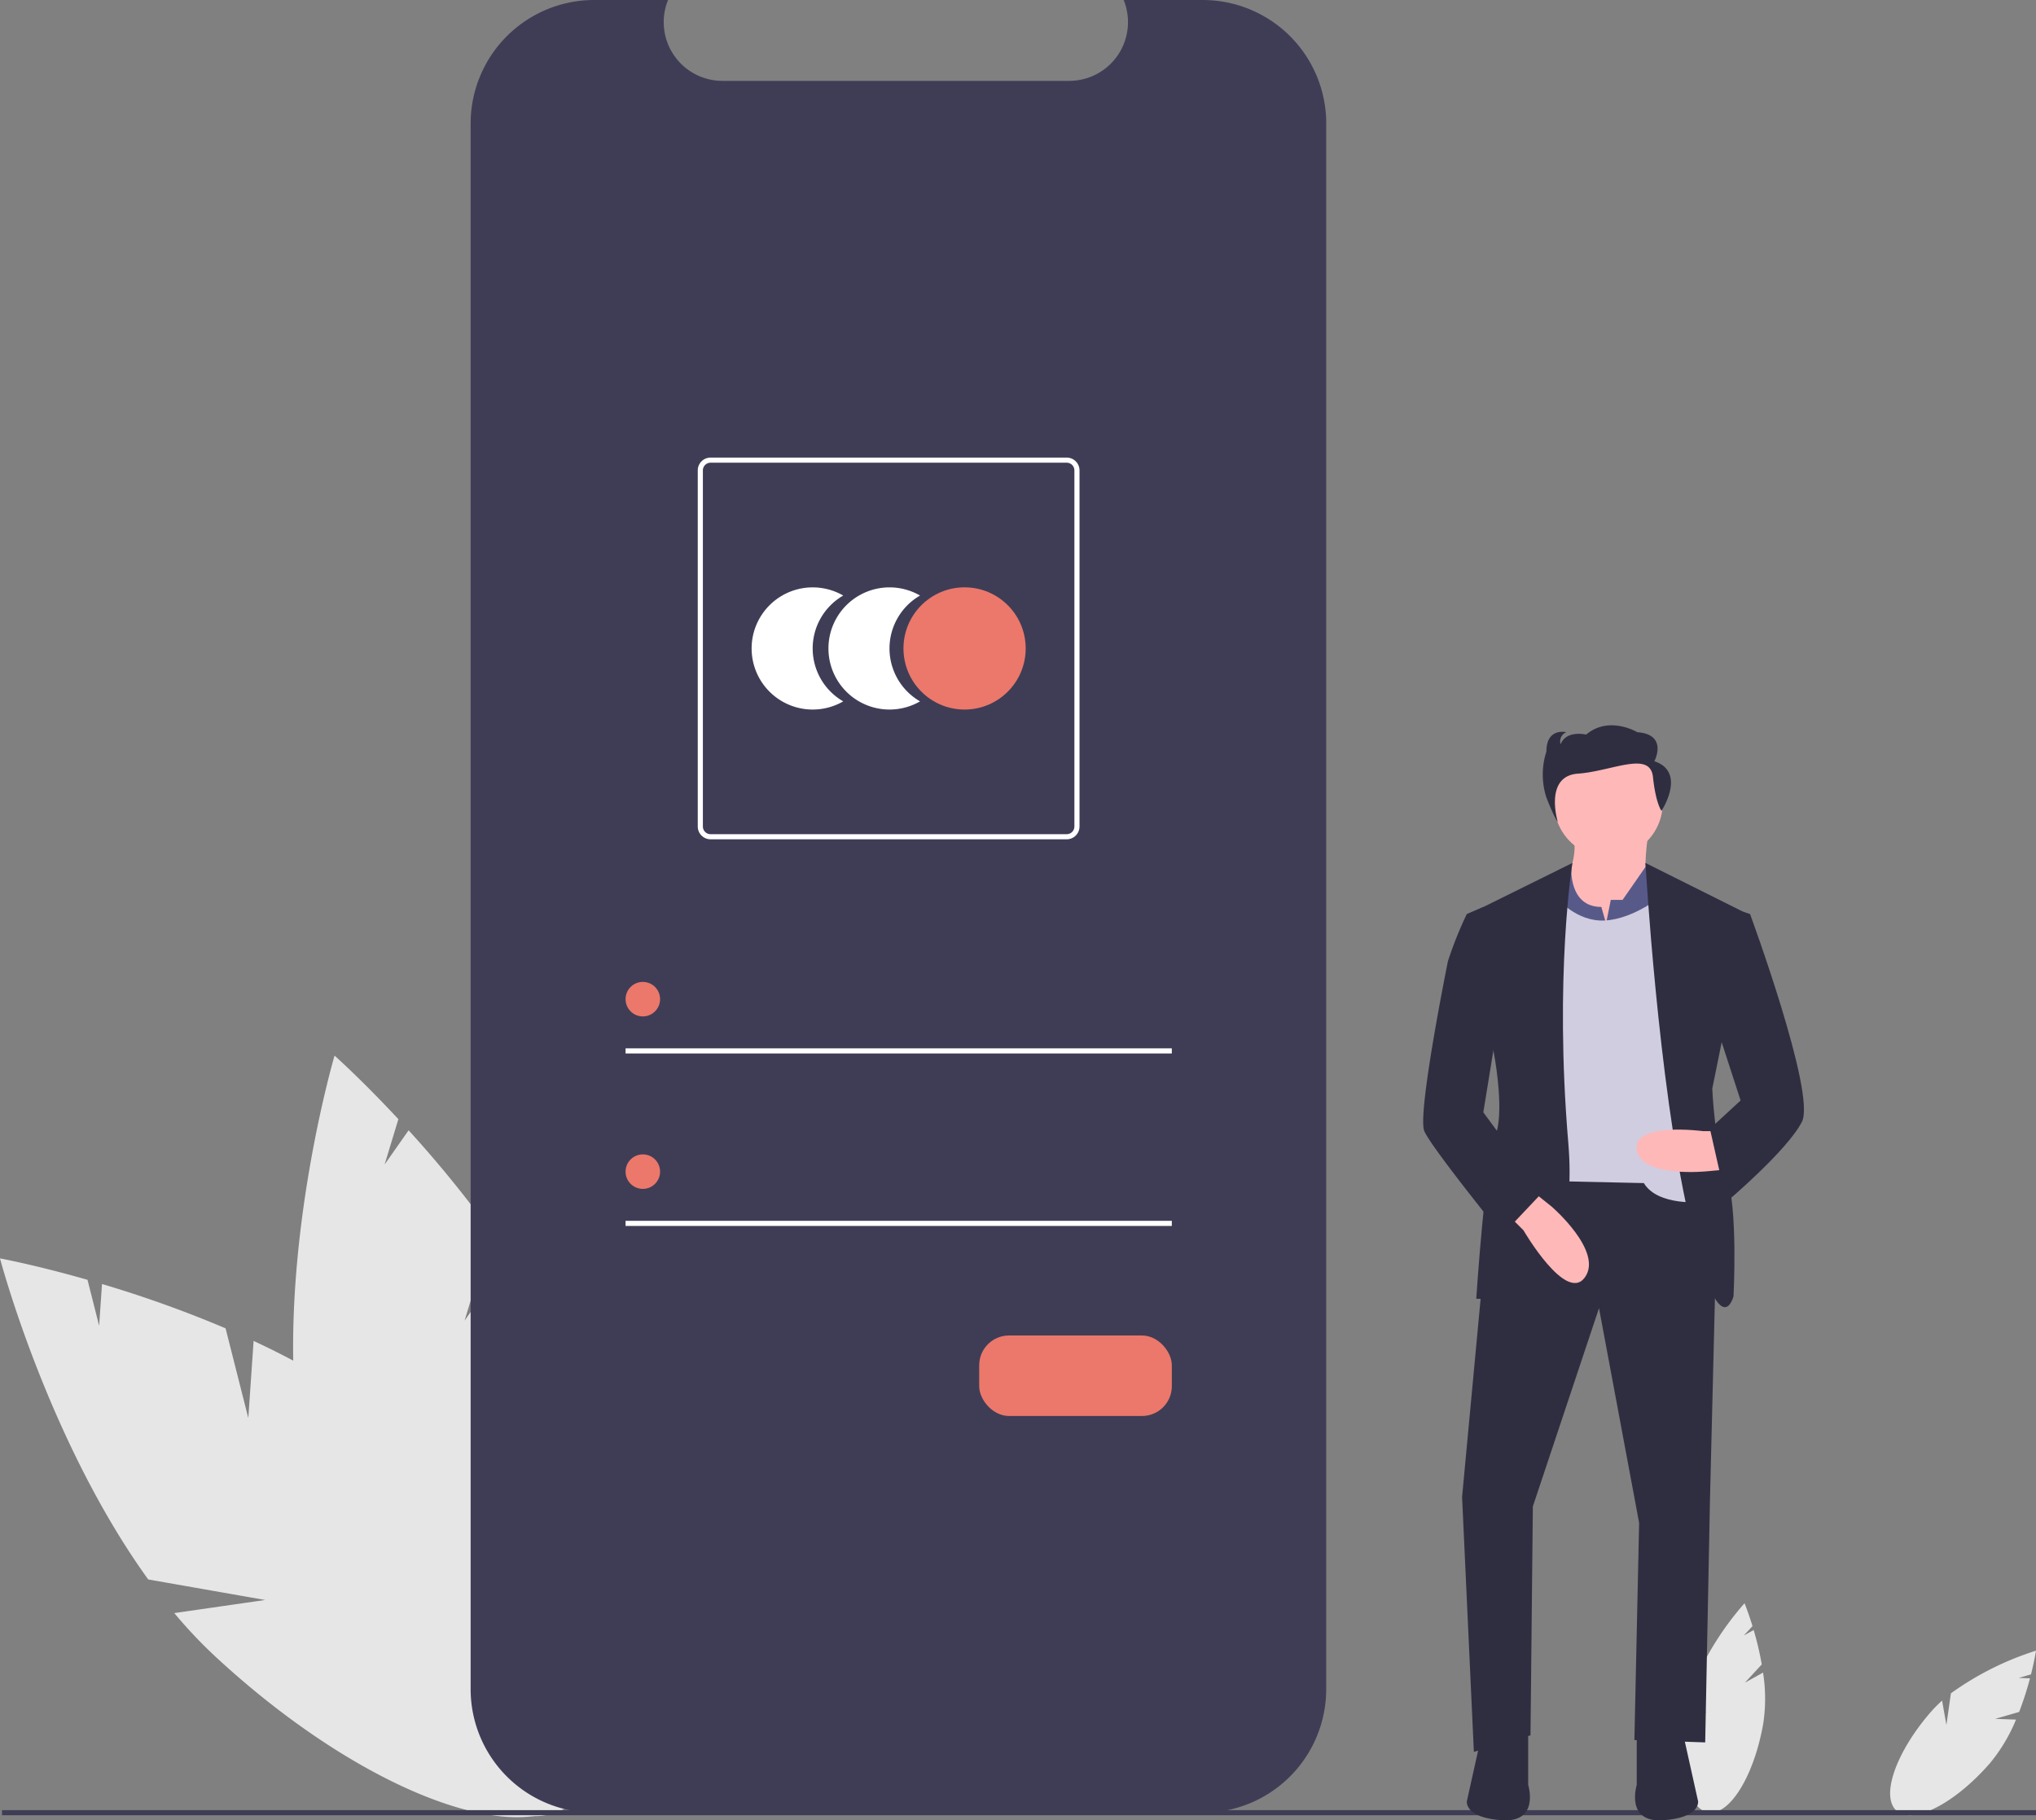 <svg xmlns="http://www.w3.org/2000/svg" width="273.299" height="244.38" viewBox="0 0 273.299 244.38">
  <rect x="0" y="0" width="273.299" height="244.38" fill="#808080" stroke="none"/>
  <g id="Groupe_23" data-name="Groupe 23" transform="translate(0 0)">
    <path id="Tracé_288" data-name="Tracé 288" d="M235.331,607.568l-3.052-12.039a156.341,156.341,0,0,0-16.586-5.95l-.385,5.6-1.563-6.164c-6.99-2-11.745-2.875-11.745-2.875s6.423,24.425,19.895,43.1l15.7,2.757-12.2,1.758a63.259,63.259,0,0,0,5.455,5.781c19.6,18.191,41.426,26.537,48.754,18.641s-2.617-29.043-22.215-47.233c-6.075-5.639-13.708-10.165-21.347-13.727Z" transform="translate(-202 -417.204)" fill="#e6e6e6"/>
    <path id="Tracé_289" data-name="Tracé 289" d="M339.612,542.438l3.61-11.884A156.316,156.316,0,0,0,332.1,516.887l-3.222,4.59,1.848-6.084c-4.952-5.322-8.568-8.532-8.568-8.532s-7.127,24.229-5.246,47.177l12.013,10.475-11.348-4.8a63.245,63.245,0,0,0,1.682,7.768c7.374,25.7,21.745,44.13,32.1,41.159s12.772-26.215,5.4-51.917c-2.286-7.968-6.48-15.787-11.179-22.785Z" transform="translate(-277.25 -365.148)" fill="#e6e6e6"/>
    <path id="Tracé_290" data-name="Tracé 290" d="M868.232,731.655,870.5,729.2a42.089,42.089,0,0,0-1.086-4.617l-1.32.733,1.163-1.256c-.573-1.871-1.071-3.073-1.071-3.073a40.328,40.328,0,0,0-6.817,10.807l1.677,3.949-2.184-2.5a17.013,17.013,0,0,0-.506,2.079c-1.236,7.09.077,13.242,2.934,13.74s6.175-4.846,7.411-11.936a22.412,22.412,0,0,0-.028-6.831Z" transform="translate(-634.012 -505.757)" fill="#e6e6e6"/>
    <path id="Tracé_291" data-name="Tracé 291" d="M955.075,748.679l3.212-.926a42.058,42.058,0,0,0,1.457-4.514l-1.509-.055,1.645-.474c.477-1.9.672-3.185.672-3.185a40.33,40.33,0,0,0-11.422,5.727l-.605,4.247-.579-3.266a17.013,17.013,0,0,0-1.508,1.518c-4.723,5.431-6.779,11.376-4.591,13.279s7.791-.957,12.514-6.387a22.417,22.417,0,0,0,3.507-5.863Z" transform="translate(-687.253 -517.929)" fill="#e6e6e6"/>
    <path id="Tracé_292" data-name="Tracé 292" d="M500.846,110.695V320.876a16.583,16.583,0,0,1-16.577,16.581H402.587A16.586,16.586,0,0,1,386,320.874V110.695a16.585,16.585,0,0,1,16.587-16.58H412.5a7.885,7.885,0,0,0,7.295,10.855h46.568a7.885,7.885,0,0,0,7.295-10.855h10.613a16.583,16.583,0,0,1,16.581,16.577Z" transform="translate(-322.825 -94.114)" fill="#3f3d56"/>
    <path id="Tracé_293" data-name="Tracé 293" d="M504.038,331.963a8.2,8.2,0,0,1,4.1-7.1,8.2,8.2,0,1,0,0,14.207A8.2,8.2,0,0,1,504.038,331.963Z" transform="translate(-394.949 -244.913)" fill="#fff"/>
    <path id="Tracé_294" data-name="Tracé 294" d="M534.074,331.963a8.2,8.2,0,0,1,4.1-7.1,8.2,8.2,0,1,0,0,14.207A8.2,8.2,0,0,1,534.074,331.963Z" transform="translate(-414.673 -244.913)" fill="#fff"/>
    <circle id="Ellipse_48" data-name="Ellipse 48" cx="8.203" cy="8.203" r="8.203" transform="translate(121.276 78.848)" fill="#eb786b"/>
    <rect id="Rectangle_45" data-name="Rectangle 45" width="73.325" height="0.687" transform="translate(83.972 140.737)" fill="#fff"/>
    <circle id="Ellipse_49" data-name="Ellipse 49" cx="2.316" cy="2.316" r="2.316" transform="translate(83.973 131.818)" fill="#eb786b"/>
    <rect id="Rectangle_46" data-name="Rectangle 46" width="73.325" height="0.687" transform="translate(83.972 163.892)" fill="#fff"/>
    <circle id="Ellipse_50" data-name="Ellipse 50" cx="2.316" cy="2.316" r="2.316" transform="translate(83.973 154.973)" fill="#eb786b"/>
    <path id="Tracé_295" data-name="Tracé 295" d="M524.325,324.275H476.516a1.719,1.719,0,0,1-1.717-1.717V274.749a1.719,1.719,0,0,1,1.717-1.717h47.809a1.719,1.719,0,0,1,1.717,1.717v47.809A1.719,1.719,0,0,1,524.325,324.275Zm-47.809-50.556a1.031,1.031,0,0,0-1.03,1.03v47.809a1.031,1.031,0,0,0,1.03,1.03h47.809a1.031,1.031,0,0,0,1.03-1.03V274.749a1.031,1.031,0,0,0-1.03-1.03Z" transform="translate(-381.136 -211.602)" fill="#fff"/>
    <rect id="Rectangle_47" data-name="Rectangle 47" width="25.857" height="10.806" rx="4" transform="translate(131.441 179.286)" fill="#eb786b"/>
    <rect id="Rectangle_48" data-name="Rectangle 48" width="273.026" height="0.687" transform="translate(0.273 243.005)" fill="#3f3d56"/>
    <path id="Tracé_296" data-name="Tracé 296" d="M824.1,419.2s-.951,6.02,0,6.97-6.02,8.871-6.02,8.871l-5.7-7.921s2.535-4.119,1.584-7.6Z" transform="translate(-602.81 -307.582)" fill="#ffb8b8"/>
    <path id="Tracé_297" data-name="Tracé 297" d="M575.74,456.156,571.62,500.2l1.583,34.218,7.6-2.218.318-30.732L590,474.85l5.385,28.832-.635,29.148,9.505.317.635-32.317L606,455.7Z" transform="translate(-375.36 -299.236)" fill="#2f2e41"/>
    <path id="Tracé_298" data-name="Tracé 298" d="M841.459,771.7v6.97s-1.584,5.069,3.485,4.752,4.752-2.535,4.752-2.535l-1.9-8.554Z" transform="translate(-621.753 -539.058)" fill="#2f2e41"/>
    <path id="Tracé_299" data-name="Tracé 299" d="M783.7,771.7v6.97s1.584,5.069-3.485,4.752-4.752-2.535-4.752-2.535l1.9-8.554Z" transform="translate(-578.565 -539.058)" fill="#2f2e41"/>
    <circle id="Ellipse_51" data-name="Ellipse 51" cx="7.287" cy="7.287" r="7.287" transform="translate(208.617 100.525)" fill="#ffb8b8"/>
    <path id="Tracé_300" data-name="Tracé 300" d="M813.55,440.7l.634-3.168h1.584l3.063-4.407,2.64,2.506.634,14.891H804.995l1.584-15.842,2.307-1.555s-.406,5.357,4.03,5.357Z" transform="translate(-597.962 -316.727)" fill="#575a89"/>
    <path id="Tracé_301" data-name="Tracé 301" d="M805.079,444.428s2.624,3.322,6.54,3.087,7.718-3.4,7.718-3.4l5.386,41.188s-6.02.634-7.921-2.535l-14.574-.317.317-38.336Z" transform="translate(-596.145 -323.943)" fill="#d0cde1"/>
    <path id="Tracé_302" data-name="Tracé 302" d="M790.251,431.531l-13.862,6.854,3.485,19.644s1.267,7.287,0,10.139-2.535,21.861-2.535,21.861,14.257,1.584,12.356-20.911S790.251,431.531,790.251,431.531Z" transform="translate(-579.178 -315.682)" fill="#2f2e41"/>
    <path id="Tracé_303" data-name="Tracé 303" d="M792.076,562.339l1.9,1.9s5.7,9.822,8.238,6.337-4.436-9.5-4.436-9.5l-3.168-2.535Z" transform="translate(-589.479 -399.081)" fill="#ffb8b8"/>
    <path id="Tracé_304" data-name="Tracé 304" d="M845.314,431.531l13.721,6.854-4.752,23.446s.317,7.6,1.9,11.723.951,16.158.951,16.158-1.9,7.287-6.02-10.772S845.314,431.531,845.314,431.531Z" transform="translate(-624.438 -315.682)" fill="#2f2e41"/>
    <path id="Tracé_305" data-name="Tracé 305" d="M853.572,536H850.72s-9.505-1.267-8.871,2.535,9.505,2.851,9.505,2.851l3.485-.317Z" transform="translate(-622.143 -384.151)" fill="#ffb8b8"/>
    <path id="Tracé_306" data-name="Tracé 306" d="M766.486,448.725l-2.218.951a51.239,51.239,0,0,0-2.535,6.337c-.317,1.584-4.119,20.594-3.168,22.812s10.455,13.941,10.455,13.941l5.386-5.7-7.921-10.772,2.218-13.624Z" transform="translate(-567.374 -326.973)" fill="#2f2e41"/>
    <path id="Tracé_307" data-name="Tracé 307" d="M870.83,449.648l4.192.354.877.28s8.871,24.079,6.97,27.881-10.139,10.772-10.139,10.772l-2.218-9.822,4.119-3.8-4.119-12.673Z" transform="translate(-640.985 -327.579)" fill="#2f2e41"/>
    <path id="Tracé_308" data-name="Tracé 308" d="M820.107,382.53s1.906-3.577-2.288-3.9c0,0-3.813-2.276-6.863.325,0,0-2.669-.65-3.432,1.3a1.335,1.335,0,0,1,.763-1.626s-2.669-.65-2.669,2.6a10,10,0,0,0,0,6.179c1.144,2.927,1.525,3.252,1.525,3.252s-1.88-6.137,2.7-6.462,9.7-3.132,10.077.445,1.144,4.553,1.144,4.553S824.492,383.993,820.107,382.53Z" transform="translate(-598.038 -280.337)" fill="#2f2e41"/>
  </g>
</svg>
